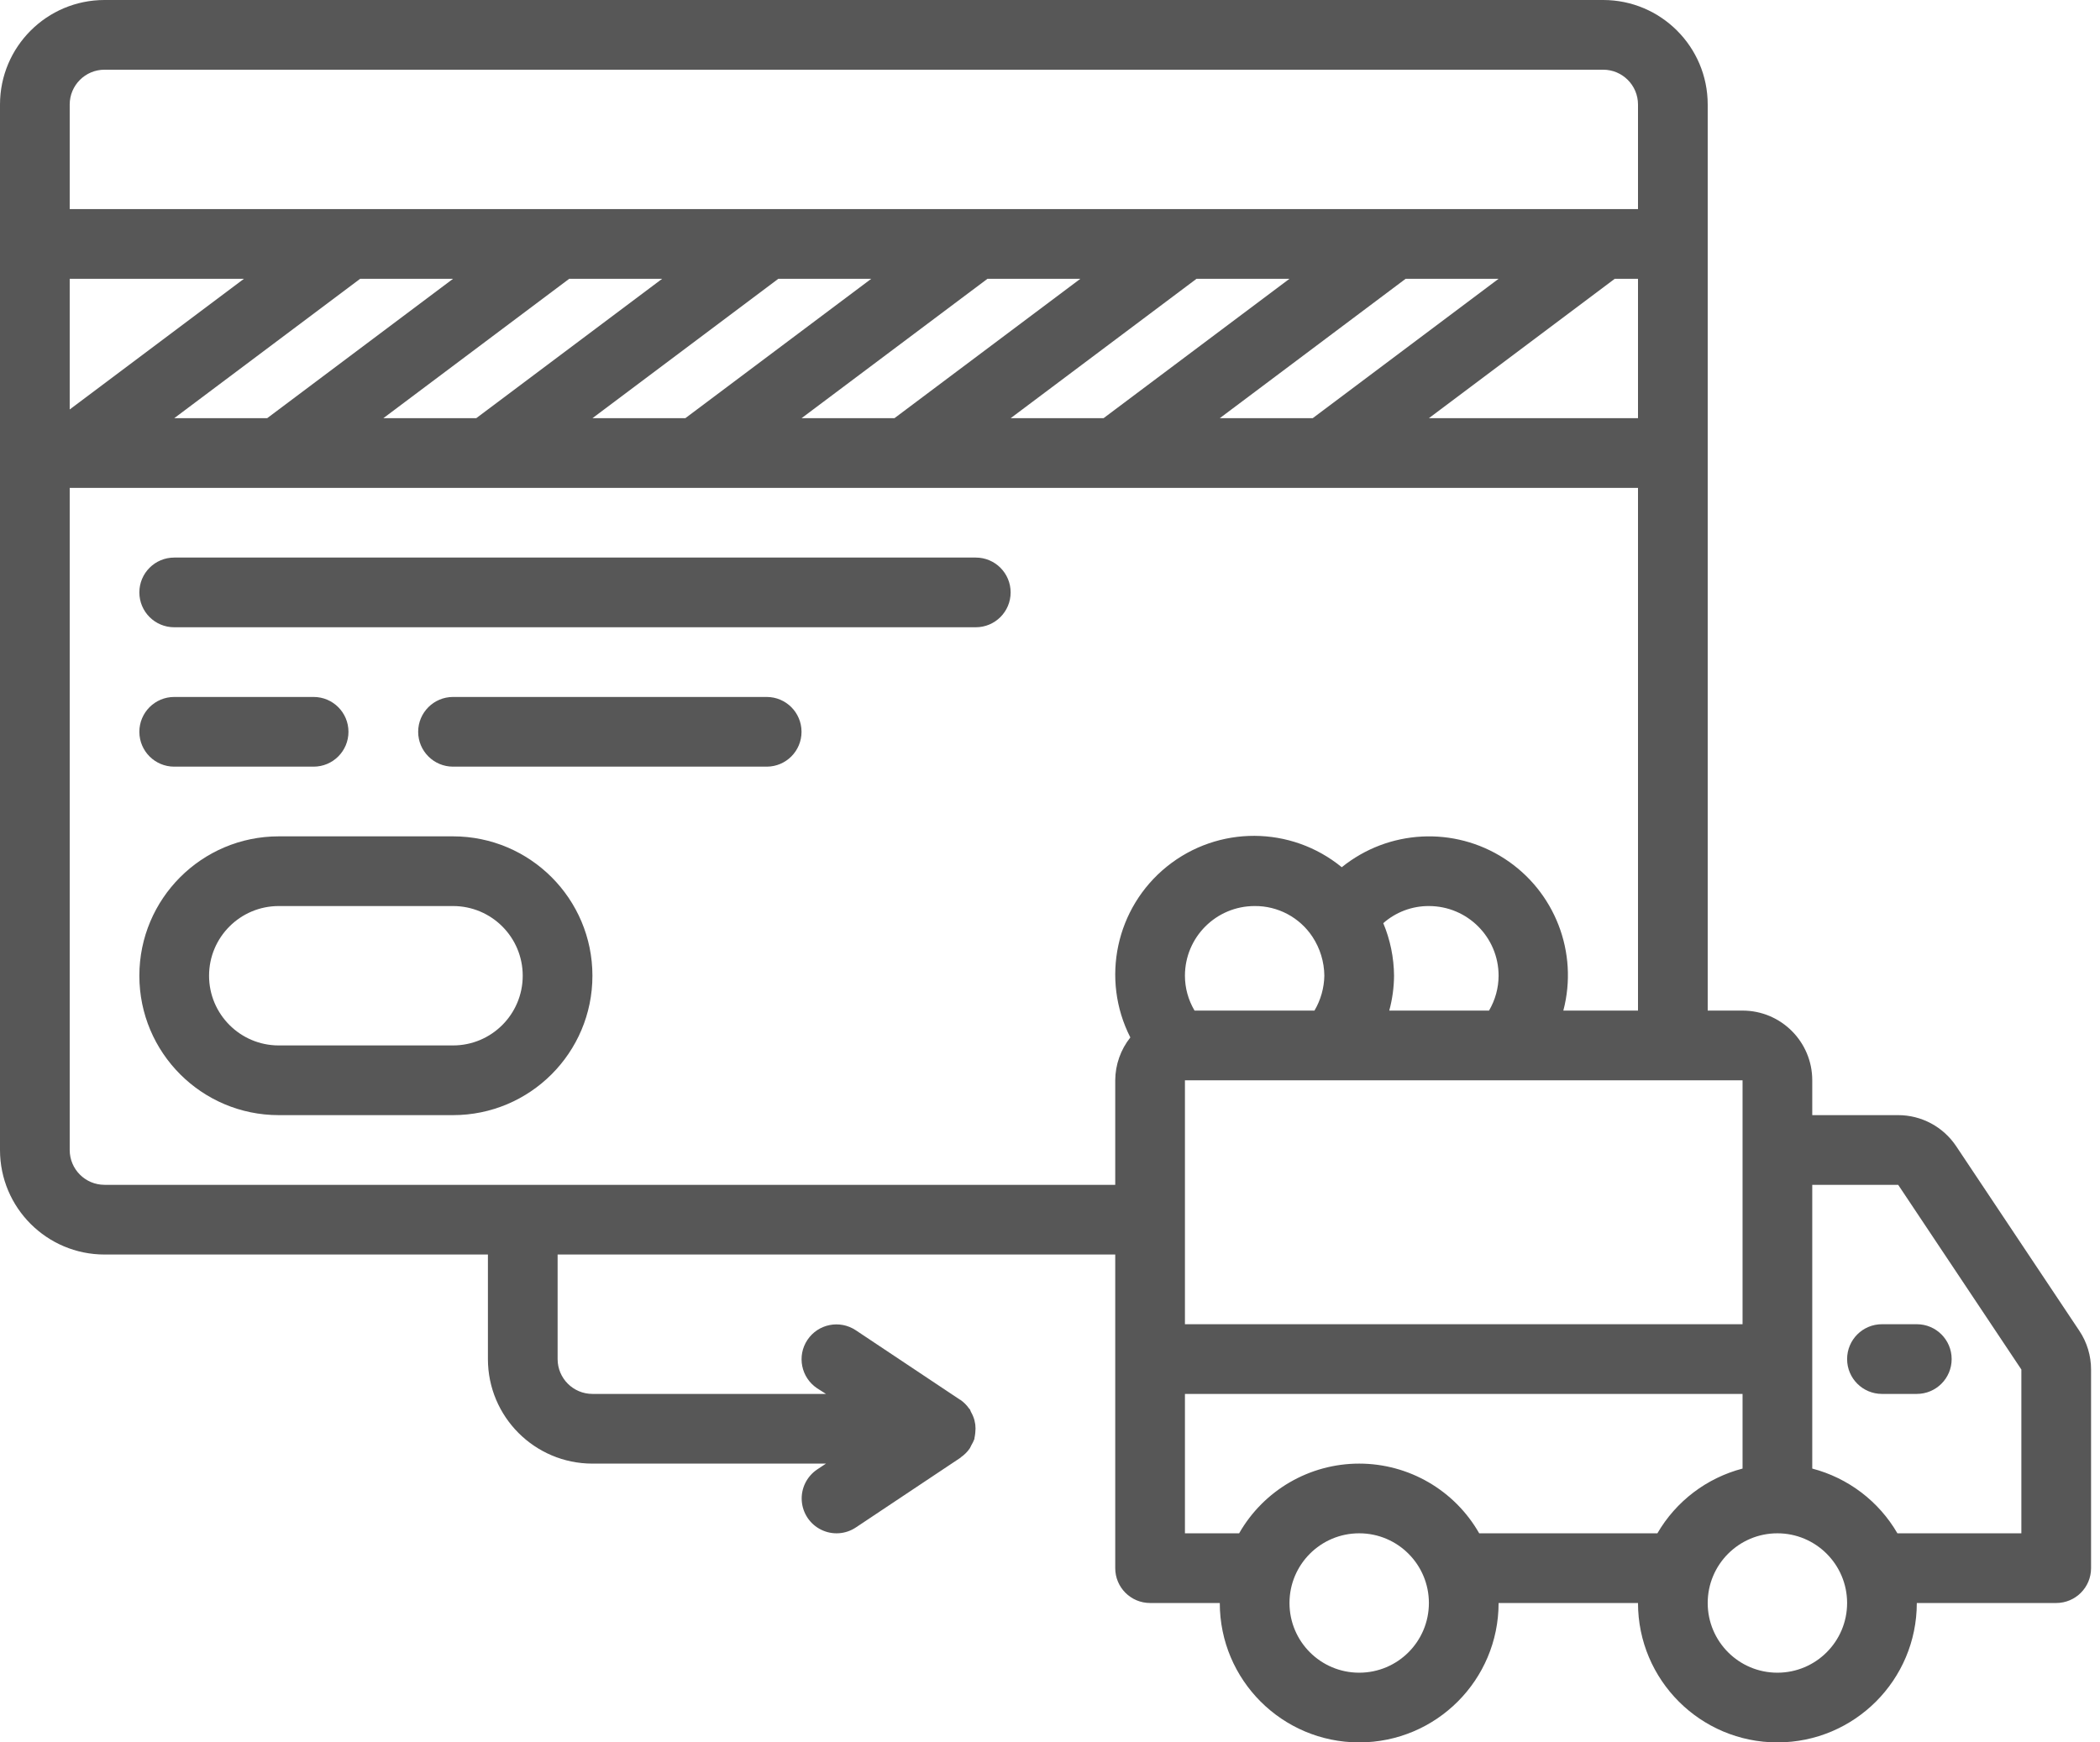 <svg width="47" height="39" viewBox="0 0 47 39" fill="none" xmlns="http://www.w3.org/2000/svg">
<path d="M10.139 18.72H6.239C4.516 18.72 3.119 20.117 3.119 21.84C3.119 23.563 4.516 24.96 6.239 24.96H10.139C11.862 24.96 13.259 23.563 13.259 21.84C13.259 20.117 11.862 18.72 10.139 18.72ZM10.139 23.4H6.239C5.378 23.4 4.679 22.701 4.679 21.84C4.679 20.978 5.378 20.28 6.239 20.28H10.139C11.001 20.28 11.699 20.978 11.699 21.84C11.699 22.701 11.001 23.4 10.139 23.4Z" fill="#575757"/>
<path d="M21.839 12.48H3.899C3.468 12.48 3.119 12.829 3.119 13.26C3.119 13.691 3.468 14.04 3.899 14.04H21.839C22.27 14.04 22.619 13.691 22.619 13.26C22.619 12.829 22.27 12.48 21.839 12.48Z" fill="#575757"/>
<path d="M7.019 17.16C7.45 17.16 7.799 16.811 7.799 16.38C7.799 15.949 7.45 15.6 7.019 15.6H3.899C3.468 15.6 3.119 15.949 3.119 16.38C3.119 16.811 3.468 17.16 3.899 17.16H7.019Z" fill="#575757"/>
<path d="M17.16 15.6H10.139C9.709 15.6 9.359 15.949 9.359 16.38C9.359 16.811 9.709 17.16 10.139 17.16H17.16C17.59 17.16 17.939 16.811 17.939 16.38C17.939 15.949 17.59 15.6 17.16 15.6Z" fill="#575757"/>
<path d="M43.781 25.655C43.491 25.221 43.004 24.96 42.483 24.96H40.56V24.18C40.56 23.319 39.862 22.62 39 22.62H38.22V2.34C38.22 1.048 37.172 0 35.88 0H2.34C1.048 0 0 1.048 0 2.34V25.74C0 27.032 1.048 28.08 2.34 28.08H10.92V30.42C10.92 31.712 11.968 32.76 13.26 32.76H18.486L18.289 32.891C18.058 33.046 17.926 33.312 17.944 33.59C17.962 33.868 18.127 34.116 18.377 34.239C18.627 34.363 18.923 34.344 19.155 34.189L21.495 32.629C21.5 32.629 21.502 32.62 21.507 32.617C21.584 32.563 21.652 32.496 21.705 32.418C21.719 32.397 21.725 32.374 21.738 32.352C21.766 32.306 21.79 32.257 21.809 32.206C21.809 32.192 21.809 32.179 21.814 32.165C21.821 32.132 21.825 32.099 21.828 32.065C21.835 32.006 21.835 31.946 21.828 31.886C21.823 31.853 21.817 31.82 21.809 31.788C21.791 31.723 21.765 31.661 21.731 31.603C21.724 31.584 21.717 31.565 21.708 31.547C21.704 31.54 21.696 31.537 21.691 31.53C21.637 31.452 21.57 31.385 21.492 31.331H21.488L19.153 29.775C18.794 29.536 18.31 29.633 18.071 29.991C17.832 30.349 17.929 30.834 18.287 31.073L18.486 31.2H13.26C12.829 31.2 12.48 30.851 12.48 30.42V28.08H24.96V35.1C24.96 35.531 25.309 35.88 25.74 35.88H27.3C27.3 37.603 28.697 39 30.42 39C32.143 39 33.54 37.603 33.54 35.88H36.66C36.66 37.603 38.057 39 39.78 39C41.503 39 42.9 37.603 42.9 35.88H46.02C46.451 35.88 46.8 35.531 46.8 35.1V30.654C46.8 30.346 46.709 30.044 46.538 29.788L43.781 25.655ZM39 29.64H26.52V24.18H39V29.64ZM26.52 21.84C26.52 20.978 27.218 20.28 28.08 20.28C28.6 20.275 29.087 20.534 29.374 20.968C29.545 21.227 29.637 21.53 29.64 21.84C29.635 22.114 29.559 22.383 29.419 22.62H26.735C26.595 22.384 26.52 22.114 26.52 21.84ZM33.326 22.62H31.093C31.162 22.366 31.198 22.104 31.2 21.84C31.197 21.436 31.115 21.036 30.959 20.663C31.241 20.415 31.604 20.278 31.98 20.28C32.842 20.28 33.54 20.978 33.54 21.84C33.539 22.114 33.465 22.383 33.326 22.62ZM27.3 9.36L31.46 6.24H33.54L29.38 9.36H27.3ZM22.62 9.36L26.78 6.24H28.86L24.699 9.36H22.62ZM17.94 9.36L22.101 6.24H24.18L20.019 9.36H17.94ZM13.26 9.36L17.42 6.24H19.5L15.339 9.36H13.26ZM8.58 9.36L12.74 6.24H14.82L10.659 9.36H8.58ZM3.9 9.36L8.061 6.24H10.14L5.98 9.36H3.9ZM1.56 6.24H5.46L1.56 9.165V6.24ZM36.14 6.24H36.66V9.36H31.98L36.14 6.24ZM2.34 1.56H35.88C36.311 1.56 36.66 1.909 36.66 2.34V4.68H1.56V2.34C1.56 1.909 1.909 1.56 2.34 1.56ZM2.34 26.52C1.909 26.52 1.56 26.171 1.56 25.74V10.92H36.66V22.62H34.989C35.331 21.321 34.8 19.949 33.672 19.219C32.544 18.489 31.075 18.567 30.03 19.411C28.894 18.481 27.261 18.474 26.117 19.395C24.974 20.316 24.632 21.913 25.298 23.221C25.081 23.494 24.962 23.831 24.96 24.18V26.52H2.34ZM30.42 37.44C29.558 37.44 28.86 36.742 28.86 35.88C28.86 35.019 29.558 34.32 30.42 34.32C31.282 34.32 31.98 35.019 31.98 35.88C31.98 36.742 31.282 37.44 30.42 37.44ZM33.106 34.32C32.556 33.355 31.53 32.76 30.42 32.76C29.309 32.76 28.284 33.355 27.733 34.32H26.52V31.2H39V32.871C38.197 33.081 37.511 33.602 37.094 34.32H33.106ZM39.78 37.44C38.918 37.44 38.22 36.742 38.22 35.88C38.22 35.019 38.918 34.32 39.78 34.32C40.641 34.32 41.34 35.019 41.34 35.88C41.34 36.742 40.641 37.44 39.78 37.44ZM45.24 34.32H42.466C42.049 33.602 41.363 33.081 40.56 32.871V26.52H42.483L45.24 30.654V34.32Z" fill="#575757"/>
<path d="M41.34 30.42C41.34 30.851 41.689 31.2 42.12 31.2H42.9C43.331 31.2 43.68 30.851 43.68 30.42C43.68 29.989 43.331 29.64 42.9 29.64H42.12C41.689 29.64 41.34 29.989 41.34 30.42Z" fill="#575757"/>
</svg>
